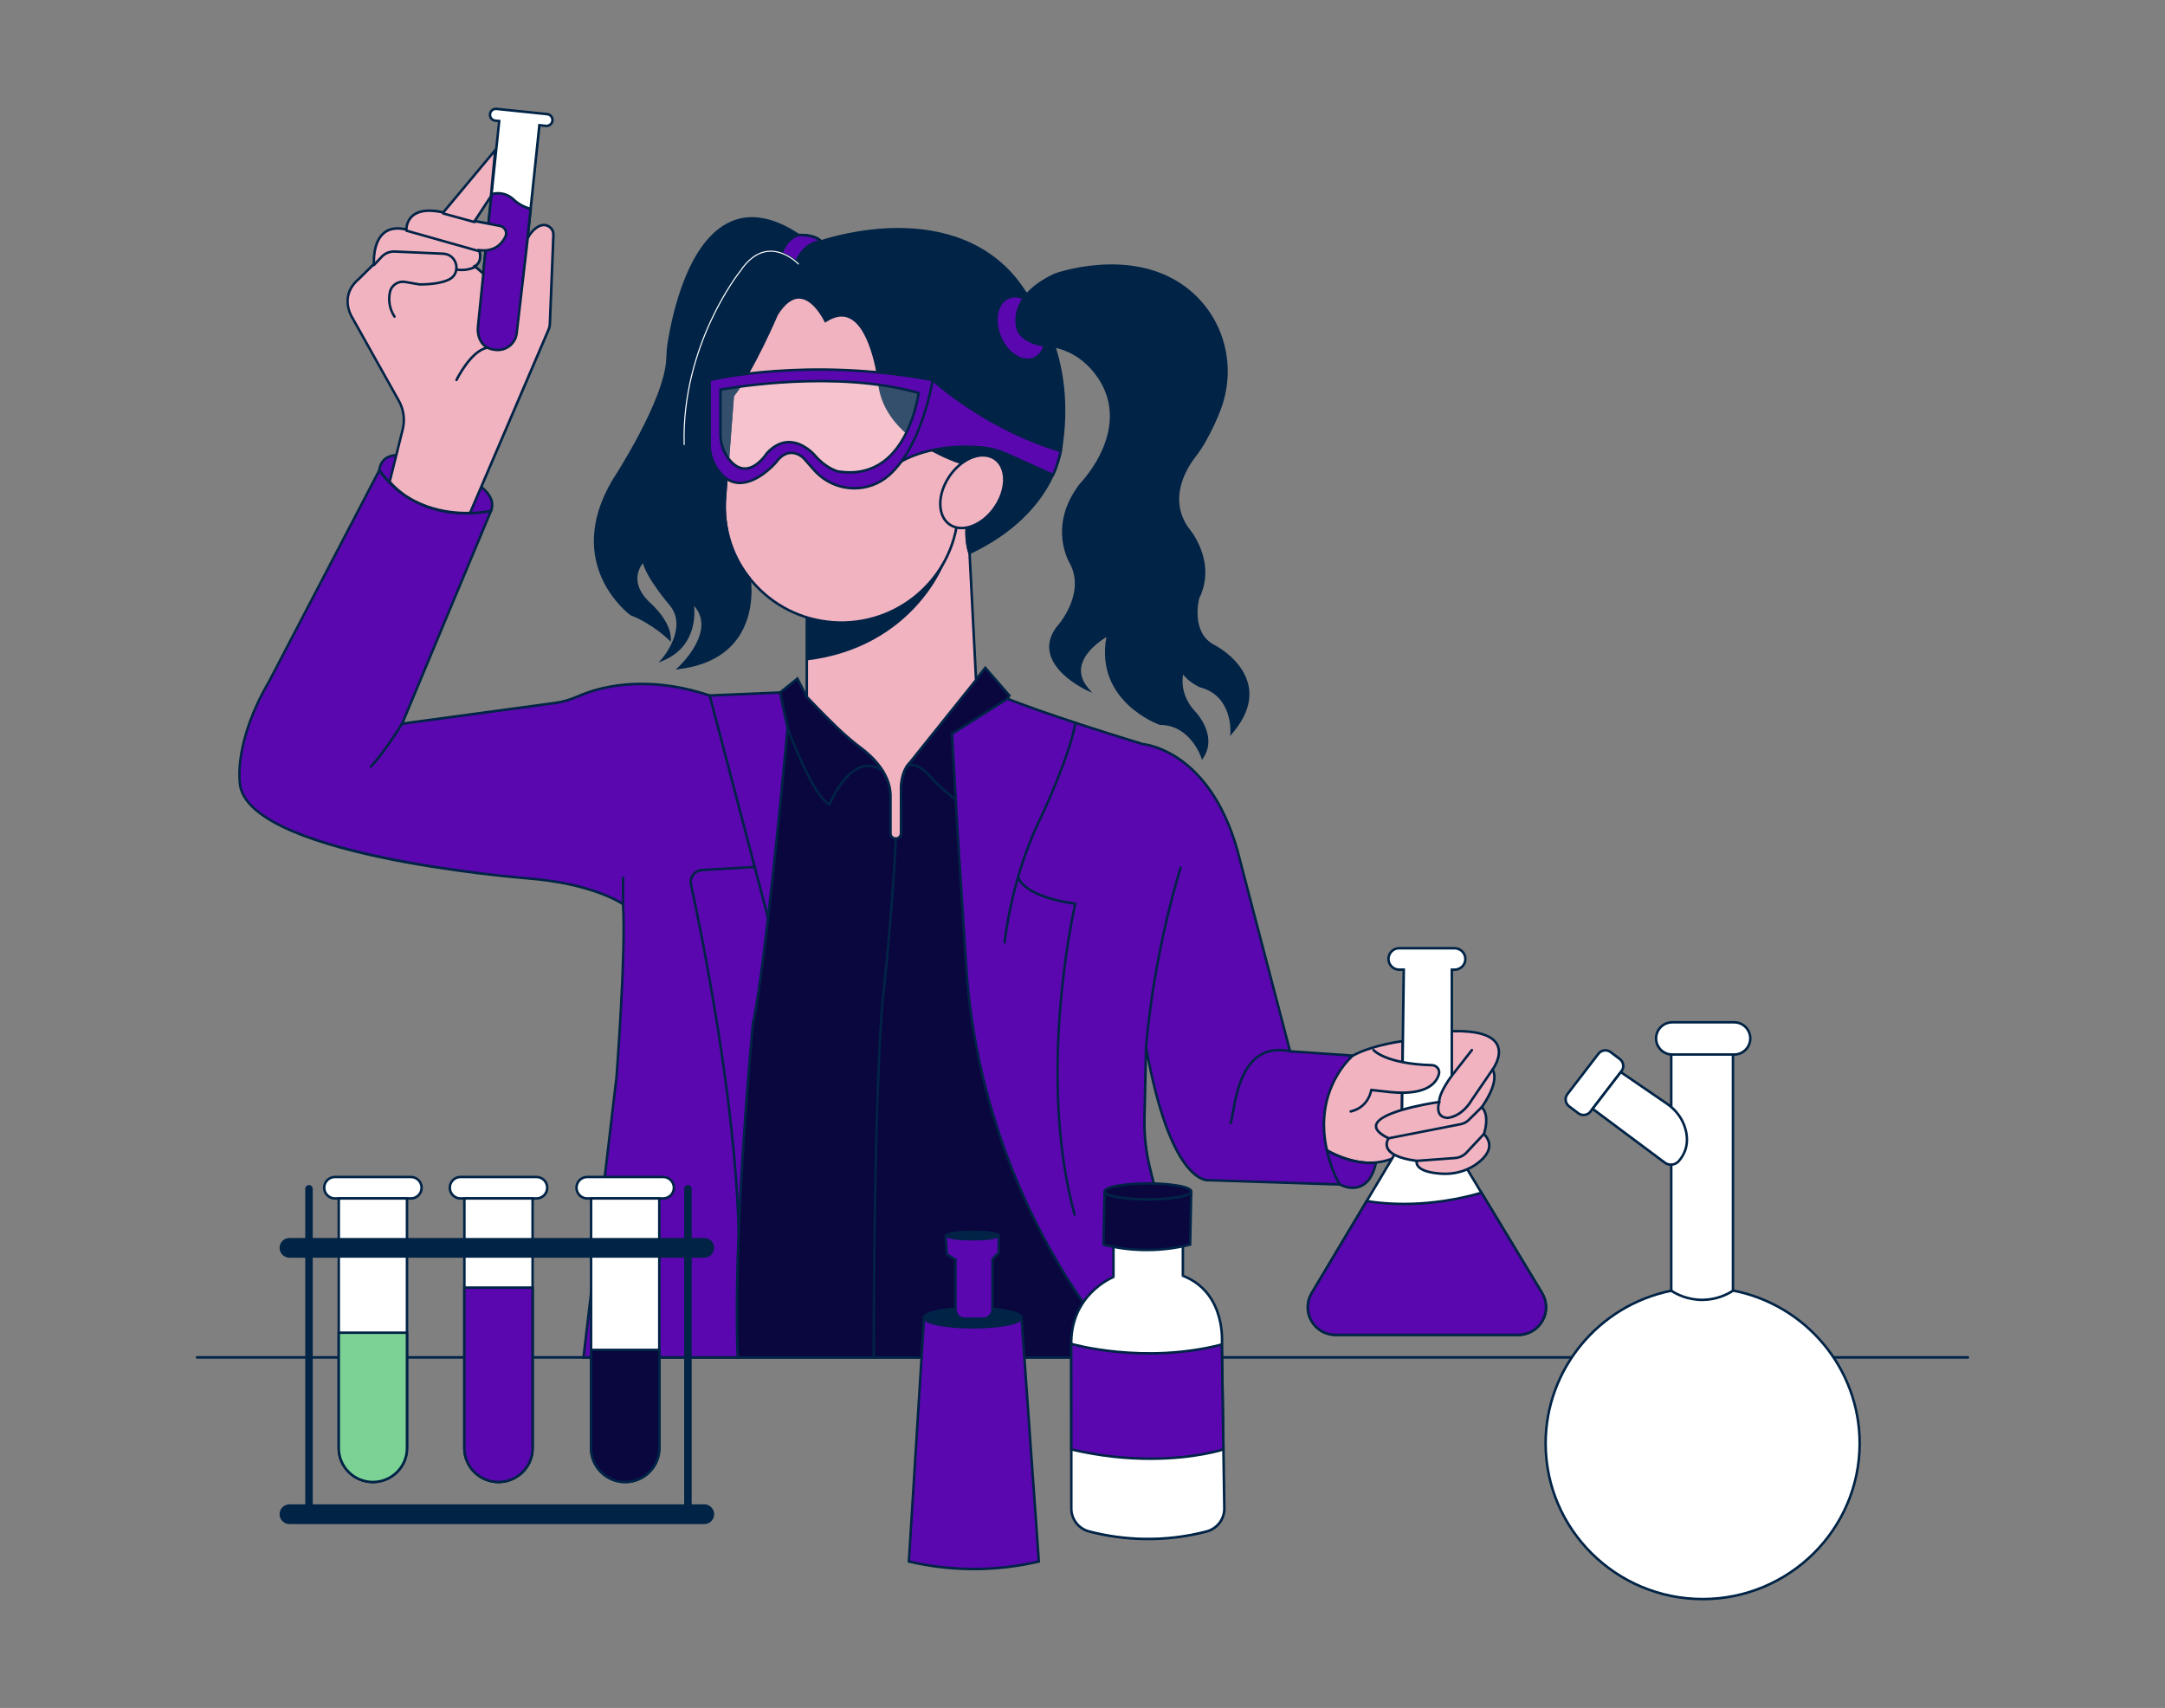 <?xml version="1.0" encoding="UTF-8"?>
<svg xmlns="http://www.w3.org/2000/svg" id="a" width="865.76" height="682.89" viewBox="0 0 865.76 682.89">
  <rect x="0" y="0" width="865.76" height="682.89" fill="#808080" stroke="none"/>
  <path d="M786.97,543.23H78.79c-.28,0-.5-.22-.5-.5s.22-.5,.5-.5H786.97c.28,0,.5,.22,.5,.5s-.22,.5-.5,.5Z" fill="#002346"></path>
  <g>
    <path d="M218.81,45.63l-20.24-2.09c-1.31-.14-2.48,.81-2.62,2.1-.14,1.3,.81,2.46,2.12,2.59l1.57,.16-3.07,29.22-5.65,53.75c-.46,4.4,2.76,8.34,7.2,8.8s8.41-2.74,8.87-7.14l5.2-49.5,3.52-33.47,2.6,.27c1.31,.14,2.48-.81,2.62-2.1,.14-1.3-.81-2.46-2.12-2.59Z" fill="#fff"></path>
    <path d="M198.96,140.71c-.3,0-.6-.02-.9-.05-2.29-.24-4.35-1.35-5.79-3.13-1.43-1.76-2.08-3.97-1.85-6.22l8.67-82.47-1.07-.11c-.77-.08-1.46-.45-1.95-1.05-.48-.59-.7-1.34-.62-2.09,.16-1.57,1.59-2.71,3.16-2.55l20.24,2.09c.77,.08,1.46,.45,1.95,1.05,.48,.59,.7,1.34,.62,2.09-.16,1.57-1.57,2.71-3.16,2.55l-2.1-.22-8.67,82.47c-.46,4.37-4.19,7.63-8.52,7.63Zm-.65-96.69c-.95,0-1.77,.71-1.87,1.67-.05,.49,.09,.97,.4,1.36,.32,.39,.77,.63,1.27,.69l2.07,.21-8.77,83.47c-.21,1.98,.37,3.93,1.63,5.48,1.28,1.57,3.1,2.56,5.12,2.77,4.17,.43,7.89-2.57,8.32-6.69l8.77-83.46,3.1,.32c1.02,.1,1.96-.64,2.07-1.66,.05-.49-.09-.97-.4-1.36-.32-.39-.77-.63-1.27-.69h0l-20.24-2.09c-.07,0-.13,0-.2,0Z" fill="#002346"></path>
  </g>
  <g>
    <path d="M212.2,83.53l-5.2,49.5c-.46,4.4-4.43,7.6-8.87,7.14-4.44-.46-7.66-4.4-7.2-8.8l5.65-53.75c2.09-.58,5.55-.83,8.84,2.16,0,0,2.17,2.47,6.79,3.74Z" fill="#5b07b0"></path>
    <path d="M198.96,140.71c-.3,0-.6-.02-.9-.05-2.29-.24-4.35-1.35-5.79-3.13-1.43-1.76-2.08-3.97-1.85-6.22l5.68-54.08,.33-.09c1.94-.54,5.74-.97,9.31,2.28,.06,.06,2.19,2.41,6.59,3.63l.41,.11-.04,.42-5.21,49.5c-.46,4.37-4.19,7.63-8.52,7.63Zm-1.94-62.69l-5.61,53.4c-.21,1.98,.37,3.93,1.63,5.49,1.28,1.57,3.09,2.55,5.12,2.76,4.15,.43,7.89-2.57,8.32-6.69l5.16-49.08c-4.43-1.33-6.53-3.67-6.62-3.77-2.86-2.6-5.87-2.62-8-2.1Z" fill="#002346"></path>
  </g>
  <g>
    <path d="M151.71,188.01s.2-6.09,7.36-6.01c0,0,42.87,8.59,37.24,22.33,0,0-27.71,7.73-44.6-16.32Z" fill="#5b07b0"></path>
    <path d="M186.02,205.97c-9.75,0-24.33-2.87-34.72-17.67l-.1-.14v-.17c0-.07,.33-6.55,7.87-6.5,1.38,.27,31.71,6.45,37.34,16.95,1.07,2,1.19,4.04,.36,6.08l-.09,.23-.24,.07c-.11,.03-4.32,1.16-10.42,1.16Zm-33.8-18.1c15.67,22.13,40.99,16.7,43.72,16.04,.62-1.69,.49-3.32-.4-4.99-5.4-10.08-36.25-16.37-36.56-16.43h-.11c-5.83,0-6.56,4.45-6.64,5.38Z" fill="#002346"></path>
  </g>
  <g>
    <path d="M311.93,276.91l6.93-5.58,3.76,7.3s10.5,11.81,21.78,20.51c0,0,11.7,8.27,11.7,19.22v14.81c0,1.18,.96,2.13,2.14,2.14h0c1.2,0,2.18-.96,2.17-2.15l-.12-17.64s.13-7.68,3.59-10.68l30.1-37.79,9.65,11.07s-5.54,7.82-5.1,21.14c0,0-2.17,53.25,5.1,88.56,0,0,10.49,56.6,26.07,97.82l20.2,57.12h-154.87l-28.42-191.75,45.31-74.08Z" fill="#0a063e"></path>
    <path d="M450.62,543.24h-156.01l-.06-.43-28.45-191.93,.09-.15,45.36-74.15,7.47-6.02,4.01,7.79c.74,.82,10.92,12.1,21.67,20.4,.47,.33,11.9,8.53,11.9,19.61v14.81c0,.9,.74,1.63,1.65,1.64h.01c.45,0,.86-.17,1.18-.49,.31-.31,.48-.73,.48-1.17l-.12-17.64c0-.33,.17-7.95,3.77-11.07l30.41-38.19,10.3,11.82-.23,.32c-.05,.08-5.43,7.86-5.01,20.83-.02,.57-2.08,53.63,5.09,88.47,.11,.58,10.66,57.03,26.05,97.75l20.44,57.79Zm-155.14-1h153.73l-19.96-56.45c-15.42-40.79-25.99-97.33-26.09-97.9-7.2-34.95-5.13-88.14-5.11-88.67-.39-11.94,3.93-19.44,4.98-21.07l-9-10.33-29.72,37.32c-3.32,2.89-3.48,10.31-3.49,10.38l.12,17.62c0,.71-.27,1.38-.77,1.88-.51,.51-1.23,.8-1.91,.78-1.45-.01-2.64-1.2-2.64-2.64v-14.81c0-10.57-11.38-18.73-11.49-18.81-11.2-8.64-21.76-20.46-21.86-20.58l-.07-.1-3.48-6.75-6.38,5.14-45.17,73.85,28.33,191.14Z" fill="#002346"></path>
  </g>
  <g>
    <path d="M363.89,304.82c-3.9,3.87-3.59,10.68-3.59,10.68v17.69c0,.58-.23,1.1-.61,1.47-.38,.38-.91,.61-1.49,.61-1.16,0-2.1-.93-2.1-2.08v-15.49c-.3-8.77-7.48-15.42-11.7-18.57-3.51-2.63-6.84-5.51-9.99-8.56-6.33-6.15-11.79-11.95-11.79-11.95v-31.79l9.47-7.64,44.08-35.6,7.24-1.97,3.16,9.32c-.29,6.18,1.15,10.13,1.15,10.13l2.6,50.8-26.41,32.94Z" fill="#f2b3c1"></path>
    <path d="M358.2,335.78c-1.43,0-2.6-1.16-2.6-2.58v-15.49c-.29-8.55-7.33-15.06-11.5-18.17-3.41-2.56-6.79-5.45-10.03-8.6-6.27-6.08-11.75-11.91-11.8-11.96l-.14-.14v-32.23l9.65-7.79,44.16-35.66,7.79-2.12,3.34,9.85v.09c-.29,6,1.1,9.9,1.12,9.94l.03,.15,2.61,50.99-26.57,33.13c-3.69,3.66-3.45,10.24-3.45,10.31v17.71c0,.69-.27,1.34-.76,1.83s-1.14,.76-1.84,.76Zm-35.08-57.35c.88,.93,5.93,6.25,11.64,11.79,3.22,3.12,6.56,5.99,9.94,8.52,4.31,3.23,11.59,9.98,11.9,18.96v15.51c0,.87,.72,1.58,1.6,1.58,.43,0,.83-.17,1.13-.46,.3-.3,.47-.7,.47-1.12v-17.69c-.01-.26-.26-7.04,3.72-11.02l26.28-32.77-2.58-50.54c-.2-.59-1.42-4.39-1.16-10.16l-2.97-8.78-6.68,1.82-53.28,43.03v31.35Z" fill="#002346"></path>
  </g>
  <path d="M377.95,224.44s-12.26,34.38-55.33,39.63v-17.23l9.47-7.64,45.86-14.76Z" fill="#002346"></path>
  <g>
    <path d="M151.71,188.01s12.99,21.9,44.6,16.32l-35.51,85.03,60.87-8.23c3.31-.45,6.54-1.38,9.59-2.74,7.56-3.36,26.11-9.09,52.52-.29l28.15-1.2,3.03,14.17s-8.66,94.91-13.86,118.1c0,0-8.23,85.03-6.06,133.56h-61.71l13.21-112.09s3.9-50.67,2.6-69.14c0,0-11.26-8.16-38.11-10.31,0,0-115.18-9.02-115.18-39.08,0,0-2.17-15.89,11.69-39.51l44.17-84.6Z" fill="#5b07b0"></path>
    <path d="M295.56,543.24h-62.79l.07-.56,13.21-112.09c.04-.48,3.84-50.39,2.61-68.81-1.58-1.04-13.14-8.12-37.66-10.09-4.72-.37-115.64-9.4-115.64-39.58-.02-.09-2.02-16.27,11.76-39.76l44.57-85.38,.46,.77c.13,.22,13.2,21.53,44.08,16.08l.9-.16-35.52,85.07,60.01-8.12c3.22-.44,6.4-1.34,9.45-2.7,6.92-3.08,25.89-9.27,52.79-.33l28.48-1.21,3.14,14.66v.08c-.09,.95-8.73,95.21-13.87,118.16-.07,.79-8.19,85.49-6.05,133.43l.02,.52Zm-61.67-1h60.62c-2.06-48.1,6-132.26,6.09-133.11,5.08-22.68,13.56-114.87,13.85-118.02l-2.93-13.68-27.82,1.18-.09-.03c-26.62-8.87-45.34-2.77-52.16,.27-3.13,1.4-6.41,2.33-9.72,2.78l-61.74,8.35,.34-.8,35.16-84.19c-27.67,4.48-41.11-12.24-43.74-15.98l-43.78,83.85c-13.6,23.19-11.66,39.05-11.64,39.21,0,29.33,113.58,38.56,114.73,38.65,26.68,2.13,37.9,10.06,38.36,10.4l.19,.14,.02,.23c1.29,18.29-2.56,68.71-2.6,69.21l-13.14,111.55Z" fill="#002346"></path>
  </g>
  <path d="M148.25,307.03c-.13,0-.26-.05-.35-.15-.2-.19-.2-.51,0-.7,.05-.05,4.82-4.84,12.49-17.09,.15-.23,.45-.3,.69-.16,.23,.14,.31,.45,.16,.68-7.74,12.36-12.43,17.07-12.63,17.27-.1,.1-.23,.15-.35,.15Z" fill="#002346"></path>
  <path d="M249.14,362c-.28,0-.5-.22-.5-.5v-10.52c0-.27,.22-.5,.5-.5s.5,.22,.5,.5v10.52c0,.27-.22,.5-.5,.5Z" fill="#002346"></path>
  <path d="M307.15,367.54c-.22,0-.42-.15-.48-.37l-23.36-88.94c-.07-.26,.09-.54,.36-.6,.27-.07,.54,.09,.61,.35l23.36,88.94c.07,.26-.09,.54-.36,.6-.04,.01-.08,.02-.13,.02Z" fill="#002346"></path>
  <path d="M295.39,493.22c-.27,0-.49-.21-.5-.48-1.17-52.46-14.89-119.68-19.06-139.03-.32-1.49,.03-3.05,.96-4.27,.93-1.22,2.35-1.97,3.89-2.06l21.08-1.23c.28-.02,.51,.19,.53,.47s-.19,.51-.47,.52l-21.08,1.23c-1.25,.07-2.4,.68-3.16,1.67-.76,.99-1.04,2.25-.78,3.46,4.18,19.37,17.91,86.67,19.09,139.22,0,.27-.21,.5-.49,.51,0,0,0,0-.01,0Z" fill="#002346"></path>
  <path d="M331.73,322.17c-.08,0-.16-.02-.24-.06-7.13-3.8-16.6-29.76-17-30.87-.09-.26,.04-.54,.3-.63,.26-.09,.55,.04,.64,.3,.09,.26,9.3,25.5,16.06,30.04,1.09-2.52,5.93-12.77,13.14-14.86,2.94-.85,5.89-.23,8.79,1.84,.22,.16,.27,.47,.11,.69-.16,.22-.47,.27-.7,.11-2.63-1.88-5.29-2.45-7.92-1.69-7.6,2.2-12.67,14.69-12.72,14.81-.05,.13-.16,.23-.29,.28-.06,.02-.11,.03-.17,.03Z" fill="#002346"></path>
  <path d="M389.01,324.64c-.08,0-.15-.02-.22-.05-6.92-3.43-15.36-11.76-15.72-12.12-3.99-4.89-6.71-6.05-8.3-6.17-1.21-.09-1.78,.41-1.8,.43-.2,.18-.52,.17-.7-.03-.19-.2-.18-.51,.02-.69,.03-.03,.87-.81,2.49-.71,2.6,.16,5.64,2.35,9.03,6.5,.05,.05,8.17,8.06,14.85,11.6,.78-3.53,4.76-20.86,9.62-30.24,.13-.24,.43-.34,.67-.21,.25,.13,.34,.42,.22,.67-5.34,10.3-9.63,30.42-9.67,30.62-.03,.15-.13,.28-.27,.34-.07,.03-.14,.05-.22,.05Z" fill="#002346"></path>
  <path d="M349.39,543.23h0c-.28,0-.5-.22-.5-.5,.22-114.23,3.71-144.23,3.74-144.52,3.91-34.96,5.09-62.66,5.11-62.94,.01-.27,.27-.48,.52-.48,.28,.01,.49,.24,.48,.52-.01,.28-1.19,28.02-5.11,63.01-.04,.29-3.52,30.27-3.74,144.41,0,.27-.22,.49-.5,.49Z" fill="#002346"></path>
  <g>
    <path d="M402.86,279.38s14.72,6.11,54.13,18.14c0,0,28.15,1.72,38.97,46.81l19.92,76.01,25.12,1.72s-22.08,19.33-5.2,51.53l-52.4-1.72s-15.04,2.56-25-52.59c-.01-.08-.13-.08-.13,0l-.62,27.84c-.15,6.74,.59,13.47,2.22,20.01l18.74,75.6h-28.7c-37.58-44.06-59.87-98.95-63.56-156.54l-3.4-53.03-2.27-39.77,22.19-14.02Z" fill="#5b07b0"></path>
    <path d="M479.25,543.24h-29.57l-.15-.18c-37.39-43.84-60-99.54-63.68-156.84l-3.4-53.03-2.29-40.06,22.65-14.31,.24,.1c.15,.06,15.15,6.24,54.03,18.11,1.53,.14,28.83,3.3,39.36,47.19l19.83,75.66,25.96,1.78-.9,.79c-.22,.19-21.58,19.46-5.08,50.92l.4,.76-53.21-1.75c-1.17,.14-15.04,.85-24.75-48.93l-.53,23.68c-.15,6.69,.59,13.38,2.2,19.88l18.9,76.22Zm-29.11-1h27.83l-18.59-74.98c-1.63-6.59-2.38-13.36-2.23-20.14l.63-28.29,.5-.1c.3-.01,.56,.18,.61,.47,9.71,53.77,24.28,52.22,24.43,52.19l51.64,1.68c-14.31-28.14,1.06-46.62,4.89-50.58l-24.36-1.67-.09-.35-19.92-76.01c-10.61-44.18-38.24-46.42-38.52-46.44l-.11-.02c-36.32-11.08-51.86-17.22-53.93-18.06l-21.72,13.72,2.25,39.47,3.4,53.02c3.66,57.01,26.13,112.43,63.29,156.08Zm8.64-122.94h0s0,0,0,0Z" fill="#002346"></path>
  </g>
  <path d="M401.75,377.34s-.03,0-.05,0c-.27-.02-.48-.27-.45-.54,.02-.26,2.57-26.45,15.03-51.16,.11-.23,11.39-24.43,13.23-36.73,.04-.27,.29-.46,.57-.42,.27,.04,.46,.29,.42,.56-1.86,12.44-13.21,36.77-13.32,37.01-12.37,24.55-14.91,50.56-14.93,50.82-.02,.26-.24,.45-.5,.45Z" fill="#002346"></path>
  <path d="M429.71,486.12c-.22,0-.42-.15-.48-.37-14.71-53.89-1.28-117.52,.16-124.03-3.3-.42-19.6-2.89-22.76-10.85-.1-.25,.03-.54,.28-.64,.26-.1,.55,.02,.65,.28,3.22,8.12,22.3,10.28,22.49,10.3,.14,.02,.27,.09,.35,.21,.08,.12,.11,.26,.08,.4-.16,.67-15.67,67.75-.29,124.08,.07,.26-.09,.54-.35,.61-.04,.01-.09,.02-.13,.02Z" fill="#002346"></path>
  <path d="M458.29,419.12s-.03,0-.04,0c-.27-.02-.48-.26-.46-.54,3.43-39.54,13.78-71.51,13.88-71.83,.08-.26,.37-.4,.63-.32,.26,.08,.41,.36,.32,.62-.1,.32-10.42,32.19-13.83,71.61-.02,.26-.24,.45-.5,.45Z" fill="#002346"></path>
  <path d="M492.07,449.61c-.08,0-.17-.02-.25-.07-.24-.14-.32-.44-.19-.68,.28-.49,.56-2.11,.89-4,1.09-6.31,3.12-18.06,10.64-23.1,3.49-2.34,7.81-2.99,12.83-1.91,.27,.06,.44,.32,.38,.59s-.33,.44-.59,.38c-4.74-1.01-8.8-.42-12.06,1.76-7.16,4.8-9.15,16.28-10.21,22.45-.38,2.22-.64,3.69-1,4.32-.09,.16-.26,.25-.43,.25Z" fill="#002346"></path>
  <g>
    <path d="M155.83,192.64l5.2-20.92c.97-3.88,.41-7.98-1.54-11.48l-18.6-33.21s-5.63-8.59,2.6-15.46l6.06-6.01s-1.3-17.21,12.99-13.76c0,0-.43-10.29,14.72-6.85l20.79-24.91-1.73,18.47-6.5,9.88,10.11,1.94c1.96,.38,3.06,2.49,2.2,4.28-1.36,2.85-4.29,6.2-10.51,5.41,0,0,1.67,4.69-1.8,6.41l3.46,3.01-2.14,21.17c-.15,1.51-.02,3.05,.5,4.48,1.15,3.18,3.56,4.67,6.95,4.86h0c4.06,.23,7.59-2.73,8.03-6.75l4.41-37.94s1.73-3.85,5.18-5.06c2.54-.89,5.19,1.07,5.08,3.74l-1.41,35.48c-.03,.87-.23,1.72-.57,2.52l-31.33,73.16s-19.8,1.63-32.15-12.45Z" fill="#f2b3c1"></path>
    <path d="M186.23,205.63c-5.21,0-20.58-1.05-30.77-12.67l-.17-.2,5.27-21.17c.94-3.77,.41-7.72-1.5-11.12l-18.6-33.21c-.04-.06-5.76-9.01,2.71-16.09l5.87-5.82c-.07-1.44-.22-8.85,4.1-12.52,2.21-1.88,5.22-2.44,8.93-1.67,.1-1.14,.56-3.56,2.7-5.35,2.6-2.17,6.74-2.66,12.31-1.44l21.62-25.91-1.89,20.19-6.15,9.36,9.37,1.8c1.1,.21,2.02,.9,2.52,1.9,.49,.98,.51,2.11,.04,3.09-1.4,2.93-4.31,6.24-10.27,5.77,.41,1.76,.42,4.45-1.64,5.91l3.14,2.72-2.17,21.43c-.15,1.53,0,2.96,.47,4.26,1.04,2.86,3.17,4.34,6.51,4.53,3.81,.23,7.09-2.55,7.51-6.3l4.45-38.08c.07-.17,1.85-4.06,5.47-5.33,1.35-.47,2.85-.25,4,.61,1.15,.85,1.8,2.21,1.75,3.62l-1.41,35.48c-.04,.93-.24,1.84-.61,2.69l-31.45,73.44-.3,.02s-.68,.05-1.8,.05Zm-29.85-13.13c11.23,12.59,28.78,12.22,31.26,12.1l31.21-72.88c.32-.74,.5-1.53,.53-2.34l1.41-35.48c.04-1.1-.44-2.12-1.34-2.78-.9-.67-2.02-.84-3.07-.47-2.96,1.04-4.61,4.23-4.86,4.73l-4.4,37.85c-.47,4.27-4.21,7.44-8.56,7.19-3.74-.21-6.23-1.96-7.39-5.19-.52-1.44-.7-3.02-.53-4.7l2.12-20.91-3.84-3.33,.67-.33c3.02-1.5,1.61-5.62,1.55-5.79l-.27-.76,.8,.1c5.89,.75,8.68-2.38,10-5.13,.34-.71,.33-1.51-.03-2.21-.36-.71-1.02-1.21-1.82-1.36l-10.84-2.08,6.84-10.4,1.57-16.74-19.95,23.91-.3-.07c-5.4-1.22-9.35-.83-11.75,1.17-2.47,2.06-2.37,5.15-2.37,5.18l.03,.66-.64-.16c-3.66-.89-6.57-.44-8.64,1.32-4.3,3.65-3.74,11.83-3.74,11.92l.02,.23-6.23,6.17c-7.81,6.53-2.75,14.5-2.53,14.83l18.62,33.24c2.03,3.62,2.59,7.83,1.59,11.85l-5.14,20.66Z" fill="#002346"></path>
  </g>
  <path d="M157.77,127.1c-.16,0-.32-.08-.42-.23-1.97-3.01-2.63-6.51-1.92-10.12,.6-3.02,3.57-5.04,6.64-4.51l5.74,.99c4.88,0,8.74-.62,11.39-1.84,2.58-1.18,3.09-3.64,2.74-5.39-.36-1.79-1.81-3.94-4.73-4.07l-19.4-.86c-1.82-.08-3.59,.63-4.83,1.96l-3.08,3.29c-.19,.2-.5,.21-.71,.03-.2-.19-.21-.5-.03-.7l3.08-3.29c1.45-1.54,3.5-2.37,5.61-2.28l19.4,.86c3.27,.15,5.2,2.55,5.66,4.87,.55,2.76-.75,5.3-3.3,6.48-2.78,1.28-6.78,1.92-11.89,1.92l-5.83-1c-2.54-.44-4.99,1.23-5.49,3.73-.67,3.4-.07,6.56,1.77,9.39,.15,.23,.08,.54-.15,.69-.08,.05-.18,.08-.27,.08Z" fill="#002346"></path>
  <path d="M184.64,108.44c-1.3,0-2.14-.2-2.21-.21-.27-.07-.43-.33-.37-.6,.07-.27,.34-.43,.6-.36,.03,0,3.27,.76,6.95-.87,.25-.11,.55,0,.66,.25,.11,.25,0,.54-.25,.65-2.07,.91-3.99,1.14-5.38,1.14Z" fill="#002346"></path>
  <path d="M191.62,100.94s-.09,0-.14-.02l-29.08-8.21c-.27-.08-.42-.35-.34-.61,.08-.26,.35-.41,.62-.34l29.08,8.21c.27,.08,.42,.35,.34,.61-.06,.22-.26,.36-.48,.36Z" fill="#002346"></path>
  <path d="M189.82,89.3s-.09,0-.13-.02l-12.56-3.44c-.27-.07-.42-.35-.35-.61s.35-.42,.61-.35l12.56,3.44c.27,.07,.42,.35,.35,.61-.06,.22-.26,.36-.48,.36Z" fill="#002346"></path>
  <path d="M182.55,152.43c-.07,0-.15-.02-.22-.05-.25-.12-.35-.42-.23-.66,.23-.48,5.78-11.74,12.41-13.11,.27-.06,.54,.12,.59,.38,.06,.27-.12,.53-.39,.59-6.15,1.27-11.66,12.46-11.72,12.57-.09,.18-.26,.28-.45,.28Z" fill="#002346"></path>
  <g>
    <path d="M530.62,459.93s5.39,3.36,13.03,4.66c4.22,.72,8.55,.28,12.58-1.15l2.6-.93,1.65-5.66,.43-40.58s-12.12,1.5-19.92,5.79c0,0-16,13.04-10.38,37.87Z" fill="#f2b3c1"></path>
    <path d="M547.69,465.43c-1.39,0-2.77-.11-4.12-.34-7.66-1.3-12.99-4.59-13.21-4.73l-.18-.11-.05-.2c-5.62-24.84,10.39-38.23,10.55-38.37,7.86-4.34,20.05-5.89,20.17-5.9l.57-.07-.46,41.28-1.73,5.91-2.84,1.01c-2.83,1.01-5.78,1.52-8.7,1.52Zm-16.63-5.81c.98,.58,5.98,3.35,12.68,4.48,4.06,.69,8.32,.3,12.32-1.13l2.36-.84,1.56-5.35,.43-39.93c-2.48,.36-12.5,1.98-19.17,5.66-.08,.08-15.53,13.03-10.18,37.11Z" fill="#002346"></path>
  </g>
  <g>
    <path d="M607.08,533.72h-72.95c-8.63,0-13.98-9.32-9.59-16.68l21.98-36.81,13.97-23.38,.86-69.15h-1.82c-2.38,0-4.3-1.92-4.3-4.29,0-1.19,.48-2.26,1.26-3.03,.77-.78,1.85-1.26,3.04-1.26h22.15c2.37,0,4.3,1.92,4.3,4.29,0,1.19-.48,2.26-1.26,3.03-.78,.78-1.86,1.26-3.04,1.26h-1.11v69.58l11.86,19.63,24.21,40.08c4.44,7.37-.9,16.73-9.56,16.73Z" fill="#fff"></path>
    <path d="M607.08,534.22h-72.95c-4.26,0-8.05-2.2-10.14-5.88-2.07-3.64-2.02-7.96,.12-11.55l35.88-60.08,.85-68.51h-1.31c-2.65,0-4.8-2.15-4.8-4.79,0-1.29,.5-2.49,1.41-3.38,.89-.9,2.1-1.4,3.39-1.4h22.15c2.65,0,4.8,2.15,4.8,4.79,0,1.29-.5,2.49-1.41,3.39-.91,.91-2.11,1.41-3.39,1.41h-.61v68.94l36,59.59c2.17,3.6,2.23,7.93,.17,11.59-2.09,3.69-5.88,5.9-10.15,5.9Zm-47.55-154.6c-1.02,0-1.98,.39-2.68,1.11-.72,.71-1.12,1.66-1.12,2.68,0,2.09,1.7,3.79,3.8,3.79h2.33v.51s-.87,69.28-.87,69.28l-.07,.12-35.95,60.19c-1.96,3.28-2,7.22-.11,10.55,1.91,3.37,5.38,5.38,9.27,5.38h72.95c3.9,0,7.38-2.02,9.28-5.39,1.89-3.34,1.83-7.29-.15-10.58l-36.14-59.83v-70.22h1.61c1.01,0,1.97-.4,2.69-1.11,.72-.71,1.11-1.66,1.11-2.68,0-2.09-1.71-3.79-3.8-3.79h-22.15Z" fill="#002346"></path>
  </g>
  <g>
    <path d="M549.29,419.85s4.65,5.51,23.4,6.04c1.86,.05,3.22,1.8,2.74,3.59-.99,3.64-4.93,8.58-19.27,7.19l-7.79-.86s-.87,6.87-8.23,8.59" fill="#f2b3c1"></path>
    <path d="M540.13,444.89c-.23,0-.43-.16-.49-.39-.06-.27,.1-.54,.37-.6,6.92-1.61,7.81-7.9,7.84-8.17,.03-.27,.27-.47,.55-.43l7.79,.86c14.3,1.39,17.87-3.68,18.73-6.82,.19-.68,.05-1.4-.38-1.97-.45-.6-1.14-.96-1.89-.98-18.76-.53-23.57-5.98-23.77-6.22-.18-.21-.15-.53,.06-.7,.21-.18,.52-.15,.7,.06,.06,.07,4.84,5.35,23.03,5.86,1.06,.03,2.04,.54,2.67,1.39,.61,.82,.81,1.86,.54,2.83-.94,3.45-4.76,9.02-19.8,7.56l-7.34-.81c-.37,1.65-2.07,7.02-8.52,8.53-.04,0-.08,.01-.11,.01Z" fill="#002346"></path>
  </g>
  <g>
    <path d="M580.57,412.3v17.79s-5.16,6.72-5.04,10.52c0,0-38.85,5.51-20.23,14.53,0,0-5.2,6.87,11.26,9.02,0,0-1.58,4.4,9.87,5.13,5.44,.35,10.88-1.25,15.08-4.7,3.52-2.9,6.01-6.87,1.89-11.17,0,0,2.6-7.3-.87-10.74,0,0,7.36-9.88,4.33-15.03,0,0,12.02-16.09-16.29-15.35Z" fill="#f2b3c1"></path>
    <path d="M577.92,469.83c-.51,0-1.02-.02-1.53-.05-5.29-.34-8.62-1.49-9.89-3.43-.45-.69-.54-1.33-.52-1.77-6.6-.93-10.52-2.75-11.65-5.44-.68-1.61-.14-3.07,.25-3.8-3.53-1.79-5.1-3.58-4.81-5.45,.91-5.84,21.32-9.14,25.26-9.72,.22-3.69,4.31-9.28,5.04-10.25v-18.11h.49c10.23-.28,16.51,1.62,18.59,5.64,2.14,4.14-.88,9.03-1.7,10.23,2.5,4.93-3,13.16-4.27,14.96,2.88,3.33,1.23,9.25,.79,10.65,1.47,1.61,2.16,3.31,2.06,5.04-.13,2.21-1.54,4.44-4.2,6.63-3.84,3.17-8.73,4.87-13.9,4.87Zm3.15-57.04v17.47l-.1,.13c-.05,.07-5.05,6.62-4.94,10.2v.45s-.43,.06-.43,.06c-6.67,.95-24.12,4.4-24.83,8.94-.22,1.42,1.42,3.03,4.75,4.64l.54,.26-.36,.49c-.05,.06-1.17,1.6-.43,3.33,.7,1.65,3.23,3.83,11.35,4.89l.62,.08-.21,.58s-.22,.7,.33,1.52c.76,1.13,2.96,2.55,9.1,2.95,5.47,.35,10.71-1.28,14.73-4.59,2.44-2.01,3.73-4,3.84-5.92,.09-1.52-.58-3.04-1.99-4.51l-.21-.22,.1-.29c.02-.07,2.45-7.04-.75-10.21l-.31-.31,.26-.35c.07-.1,7.13-9.67,4.3-14.48l-.17-.29,.2-.27c.04-.05,3.92-5.34,1.8-9.44-1.86-3.59-7.64-5.3-17.19-5.12Z" fill="#002346"></path>
  </g>
  <path d="M578.67,447.46c-1.56-.13-2.68-.71-3.35-1.72-1.37-2.07-.32-5.17-.27-5.3,.09-.26,.37-.4,.63-.31,.26,.09,.4,.37,.31,.63,0,.03-.93,2.78,.17,4.44,.49,.75,1.35,1.17,2.55,1.27,.01,0,5.37-.12,9.49-7.06l8.25-12.05c.16-.23,.47-.29,.69-.13,.23,.15,.29,.46,.13,.69l-8.23,12.02c-4.41,7.43-10.13,7.52-10.37,7.52Z" fill="#002346"></path>
  <path d="M580.57,430.58c-.11,0-.22-.03-.31-.1-.22-.17-.26-.48-.09-.7l8.03-10.24c.17-.22,.48-.25,.7-.09,.22,.17,.26,.48,.09,.7l-8.03,10.24c-.1,.13-.25,.19-.4,.19Z" fill="#002346"></path>
  <path d="M555.29,455.62c-.23,0-.44-.16-.49-.4-.05-.27,.12-.53,.39-.58l28.87-5.65c1.11-.22,2.11-.75,2.91-1.54l5.21-5.13c.2-.19,.51-.19,.71,0,.19,.19,.19,.51,0,.7l-5.21,5.13c-.94,.93-2.12,1.55-3.42,1.8l-28.87,5.65s-.06,0-.1,0Z" fill="#002346"></path>
  <path d="M566.55,464.64c-.26,0-.48-.2-.5-.46-.02-.27,.19-.51,.46-.53l15.32-1.13c1.63-.12,3.13-.84,4.24-2.02l6.96-7.43c.19-.2,.51-.21,.71-.03,.2,.19,.21,.5,.03,.7l-6.96,7.43c-1.28,1.37-3.02,2.2-4.9,2.34l-15.32,1.13s-.03,0-.04,0Z" fill="#002346"></path>
  <g>
    <path d="M607.08,533.72h-72.95c-8.63,0-13.99-9.31-9.59-16.68l21.98-36.8c8.24,1.35,25.05,2.68,45.91-3.32l24.21,40.08c4.45,7.37-.9,16.73-9.56,16.73Z" fill="#5b07b0"></path>
    <path d="M607.08,534.22h-72.95c-4.26,0-8.05-2.2-10.15-5.89-2.07-3.64-2.02-7.96,.13-11.55l22.15-37.1,.34,.06c8.13,1.33,24.89,2.67,45.69-3.31l.37-.11,.2,.33,24.21,40.08c2.17,3.59,2.24,7.92,.17,11.58-2.09,3.7-5.88,5.91-10.16,5.91Zm-60.3-53.44l-21.8,36.51c-1.96,3.28-2,7.22-.12,10.54,1.91,3.37,5.38,5.38,9.28,5.38h72.95c3.91,0,7.38-2.02,9.29-5.4,1.88-3.34,1.82-7.29-.16-10.57l-24.01-39.75c-20.53,5.83-37.13,4.6-45.42,3.28Z" fill="#002346"></path>
  </g>
  <g>
    <path d="M535.8,473.59s11.12,6.28,14.44-8.67c0,0-9.22,1.09-19.62-5,0,0,1.72,8.08,5.19,13.66Z" fill="#5b07b0"></path>
    <path d="M540.94,475.41c-2.9,0-5.25-1.3-5.39-1.38l-.11-.06-.07-.11c-3.47-5.59-5.18-13.49-5.25-13.82l-.24-1.11,.98,.57c10.12,5.93,19.22,4.94,19.31,4.93l.7-.08-.15,.69c-1.12,5.04-3.24,8.29-6.31,9.66-1.18,.52-2.37,.71-3.48,.71Zm-4.79-2.19c.68,.35,4.42,2.1,7.86,.56,2.63-1.17,4.5-3.96,5.58-8.3-2.28,.13-9.73,.1-18.22-4.55,.59,2.37,2.2,8.06,4.79,12.29Z" fill="#002346"></path>
  </g>
  <g>
    <path d="M692.99,515.99v-99.51h-24.68v99.59c-28.66,5.77-50.23,30.9-50.23,61.02,0,34.39,28.11,62.27,62.79,62.27s62.79-27.88,62.79-62.27c0-30.28-21.79-55.5-50.66-61.11Z" fill="#fff"></path>
    <path d="M680.87,639.86c-34.9,0-63.29-28.16-63.29-62.77,0-29.6,21.1-55.37,50.23-61.43v-99.68h25.68v99.6c29.38,5.9,50.66,31.71,50.66,61.52,0,34.61-28.39,62.77-63.29,62.77Zm-12.06-222.88v99.5l-.4,.08c-28.87,5.81-49.83,31.27-49.83,60.53,0,34.06,27.94,61.77,62.29,61.77s62.29-27.71,62.29-61.77c0-29.47-21.14-54.96-50.26-60.61l-.4-.08v-99.42h-23.68Z" fill="#002346"></path>
  </g>
  <g>
    <rect x="662.25" y="408.75" width="37.67" height="12.88" rx="6.44" ry="6.44" fill="#fff"></rect>
    <path d="M693.48,422.13h-24.79c-3.83,0-6.94-3.11-6.94-6.94s3.11-6.94,6.94-6.94h24.79c3.83,0,6.94,3.11,6.94,6.94s-3.11,6.94-6.94,6.94Zm-24.79-12.88c-3.28,0-5.94,2.67-5.94,5.94s2.67,5.94,5.94,5.94h24.79c3.28,0,5.94-2.67,5.94-5.94s-2.67-5.94-5.94-5.94h-24.79Z" fill="#002346"></path>
  </g>
  <g>
    <path d="M648.43,428.28l-.29,.38-11.28,14.68-.86,1.11c-1.16,1.51-3.34,1.8-4.86,.65l-3.7-2.8c-1.52-1.16-1.82-3.32-.66-4.83l12.42-16.17c1.16-1.51,3.34-1.8,4.87-.65l3.7,2.8c1.52,1.15,1.82,3.31,.65,4.82Z" fill="#fff"></path>
    <path d="M633.24,446.31c-.84,0-1.68-.26-2.4-.8l-3.7-2.8c-.85-.64-1.39-1.57-1.53-2.62-.14-1.04,.14-2.08,.78-2.91l12.42-16.17c1.33-1.72,3.82-2.06,5.56-.75l3.7,2.8c.85,.64,1.39,1.57,1.53,2.61,.14,1.04-.14,2.08-.78,2.91l-12.42,16.17c-.78,1.01-1.96,1.55-3.16,1.55Zm8.73-25.85c-.9,0-1.79,.4-2.37,1.16l-12.42,16.17c-.48,.62-.68,1.39-.58,2.17,.11,.78,.51,1.48,1.14,1.96l3.7,2.79c1.3,.99,3.17,.73,4.16-.56l12.42-16.17c.48-.62,.69-1.39,.58-2.17-.1-.78-.51-1.47-1.14-1.95l-3.7-2.8c-.54-.4-1.17-.6-1.8-.6Z" fill="#002346"></path>
  </g>
  <g>
    <path d="M665.72,464.86l-28.85-21.52,11.28-14.68,18.54,12.7c3.69,2.53,6.41,6.28,7.45,10.6,1.44,5.97-.78,10.01-2.88,12.35-1.42,1.58-3.83,1.81-5.54,.54Z" fill="#fff"></path>
    <path d="M668.19,466.17c-.97,0-1.95-.3-2.77-.91h0s-29.26-21.82-29.26-21.82l11.87-15.46,18.93,12.97c3.88,2.66,6.6,6.53,7.65,10.9,1.49,6.17-.81,10.37-2.99,12.8-.9,1-2.16,1.51-3.44,1.51Zm-2.17-1.71c1.49,1.11,3.63,.9,4.87-.47,2.03-2.25,4.15-6.15,2.76-11.9-.99-4.13-3.57-7.79-7.25-10.31l-18.15-12.44-10.68,13.9,28.45,21.21Z" fill="#002346"></path>
  </g>
  <g>
    <path d="M445.26,498.31v12.28s-17.71,6.81-16.85,27.86v64.73c0,4.3,2.92,8.06,7.12,9.15,5.97,1.55,13.37,2.85,21.89,3,9.87,.17,18.37-1.25,25-2.96,4.26-1.1,7.22-4.93,7.16-9.3-.33-21.82-.66-43.65-.98-65.47,0,0,2.17-20.61-15.59-27.48v-12.14s-12.64,3.16-27.75,.35Z" fill="#fff"></path>
    <path d="M459.04,615.83c-.54,0-1.08,0-1.62-.01-7.42-.13-14.82-1.14-22.01-3.01-4.41-1.15-7.49-5.11-7.49-9.63v-64.73c-.81-19.56,14.43-27.11,16.85-28.18v-12.55l.59,.11c14.84,2.76,27.42-.31,27.54-.34l.62-.16v12.44c17.56,7.05,15.61,27.67,15.59,27.88l.99,65.41c.07,4.6-3.03,8.62-7.53,9.79-7.69,1.99-15.59,2.99-23.51,2.99Zm-13.28-116.92v12.02l-.32,.12c-.17,.07-17.37,6.94-16.53,27.37v64.75c0,4.07,2.77,7.63,6.75,8.66,7.11,1.85,14.44,2.85,21.78,2.98,8.37,.15,16.74-.84,24.87-2.95,4.06-1.05,6.84-4.67,6.78-8.8l-.98-65.47c.02-.26,1.91-20.38-15.27-27.03l-.32-.12v-11.86c-2.7,.57-13.84,2.61-26.75,.33Z" fill="#002346"></path>
  </g>
  <g opacity=".2">
    <path d="M458.81,513.1c-7.85,0-13.54-2.28-13.63-2.31-.11-.05-.16-.17-.12-.28,.05-.11,.18-.16,.28-.12,.13,.06,13.55,5.42,27.59-.49,.11-.05,.24,0,.28,.11,.05,.11,0,.24-.11,.28-5.03,2.12-9.99,2.8-14.29,2.8Z" fill="#fff"></path>
  </g>
  <g>
    <path d="M428.39,537.33s28.61,8.41,60.22,.25l.63,41.94s-24.88,8.44-60.82,0l-.03-42.19Z" fill="#5b07b0"></path>
    <path d="M460.04,583.74c-9.05,0-19.81-.93-31.75-3.74l-.39-.09-.03-43.25,.64,.19c.29,.08,28.85,8.28,59.95,.25l.62-.16,.64,42.93-.35,.12c-.17,.06-11.37,3.75-29.35,3.75Zm-31.13-4.62c32.91,7.63,56.7,.98,59.81,.03l-.61-40.93c-28.55,7.19-54.83,.92-59.23-.24l.03,41.14Z" fill="#002346"></path>
  </g>
  <g>
    <path d="M369.52,526.85l-6.06,97.48c6.59,1.55,15.13,2.93,25.12,3.01,10.78,.08,19.93-1.38,26.85-3.01-2.31-32.5-4.62-64.99-6.93-97.48h-38.97Z" fill="#5b07b0"></path>
    <path d="M389.44,627.84c-.29,0-.58,0-.87,0-8.48-.06-16.97-1.08-25.23-3.02l-.41-.1,6.12-98.38h39.91l6.99,98.38-.42,.1c-8.55,2.01-17.33,3.02-26.1,3.02Zm-25.45-3.9c8.06,1.86,16.33,2.83,24.59,2.9,8.81,.06,17.69-.91,26.31-2.9l-6.87-96.59h-38.04l-6.01,96.59Z" fill="#002346"></path>
  </g>
  <g>
    <rect x="112.31" y="602" width="172.78" height="6.87" rx="3.44" ry="3.44" fill="#002346"></rect>
    <path d="M281.65,609.37H115.74c-2.17,0-3.94-1.77-3.94-3.94s1.77-3.94,3.94-3.94h165.91c2.17,0,3.94,1.77,3.94,3.94s-1.77,3.94-3.94,3.94Zm-165.91-6.87c-1.62,0-2.94,1.32-2.94,2.94s1.32,2.94,2.94,2.94h165.91c1.62,0,2.94-1.32,2.94-2.94s-1.32-2.94-2.94-2.94H115.74Z" fill="#002346"></path>
  </g>
  <g>
    <path d="M123.56,602.99c-.55,0-1-.44-1-.99v-126.69c0-.55,.45-.99,1-.99s1,.44,1,.99v126.69c0,.55-.45,.99-1,.99Z" fill="#002346"></path>
    <path d="M123.56,603.49c-.83,0-1.5-.67-1.5-1.49v-126.69c0-.82,.67-1.49,1.5-1.49s1.5,.67,1.5,1.49v126.69c0,.82-.67,1.49-1.5,1.49Zm0-128.67c-.28,0-.5,.22-.5,.49v126.69c0,.27,.22,.49,.5,.49s.5-.22,.5-.49v-126.69c0-.27-.22-.49-.5-.49Z" fill="#002346"></path>
  </g>
  <g>
    <path d="M275.09,602.99c-.55,0-1-.44-1-.99v-126.69c0-.55,.45-.99,1-.99s1,.44,1,.99v126.69c0,.55-.45,.99-1,.99Z" fill="#002346"></path>
    <path d="M275.09,603.49c-.83,0-1.5-.67-1.5-1.49v-126.69c0-.82,.67-1.49,1.5-1.49s1.5,.67,1.5,1.49v126.69c0,.82-.67,1.49-1.5,1.49Zm0-128.67c-.28,0-.5,.22-.5,.49v126.69c0,.27,.22,.49,.5,.49s.5-.22,.5-.49v-126.69c0-.27-.22-.49-.5-.49Z" fill="#002346"></path>
  </g>
  <g>
    <rect x="129.63" y="470.59" width="38.97" height="8.59" rx="4.29" ry="4.29" fill="#fff"></rect>
    <path d="M164.31,479.68h-30.38c-2.64,0-4.79-2.15-4.79-4.79s2.15-4.79,4.79-4.79h30.38c2.64,0,4.79,2.15,4.79,4.79s-2.15,4.79-4.79,4.79Zm-30.38-8.59c-2.09,0-3.79,1.7-3.79,3.79s1.7,3.79,3.79,3.79h30.38c2.09,0,3.79-1.7,3.79-3.79s-1.7-3.79-3.79-3.79h-30.38Z" fill="#002346"></path>
  </g>
  <g>
    <path d="M162.75,479.18v99.85c0,7.47-6.11,13.53-13.64,13.53s-13.64-6.06-13.64-13.53v-99.85h27.28Z" fill="#fff"></path>
    <path d="M149.11,593.05c-7.8,0-14.14-6.29-14.14-14.03v-100.35h28.28v100.35c0,7.74-6.34,14.03-14.14,14.03Zm-13.14-113.38v99.35c0,7.18,5.89,13.03,13.14,13.03s13.14-5.84,13.14-13.03v-99.35h-26.28Z" fill="#002346"></path>
  </g>
  <g>
    <path d="M162.75,532.86v46.17c0,7.47-6.11,13.53-13.64,13.53s-13.64-6.06-13.64-13.53v-46.17h27.28Z" fill="#7cd295"></path>
    <path d="M149.11,593.05c-7.8,0-14.14-6.29-14.14-14.03v-46.67h28.28v46.67c0,7.74-6.34,14.03-14.14,14.03Zm-13.14-59.69v45.67c0,7.18,5.89,13.03,13.14,13.03s13.14-5.84,13.14-13.03v-45.67h-26.28Z" fill="#002346"></path>
  </g>
  <g>
    <rect x="179.86" y="470.59" width="38.97" height="8.59" rx="4.29" ry="4.29" fill="#fff"></rect>
    <path d="M214.54,479.68h-30.38c-2.64,0-4.79-2.15-4.79-4.79s2.15-4.79,4.79-4.79h30.38c2.64,0,4.79,2.15,4.79,4.79s-2.15,4.79-4.79,4.79Zm-30.38-8.59c-2.09,0-3.79,1.7-3.79,3.79s1.7,3.79,3.79,3.79h30.38c2.09,0,3.79-1.7,3.79-3.79s-1.7-3.79-3.79-3.79h-30.38Z" fill="#002346"></path>
  </g>
  <g>
    <path d="M212.98,479.18v99.85c0,7.47-6.11,13.53-13.64,13.53s-13.64-6.06-13.64-13.53v-99.85h27.28Z" fill="#fff"></path>
    <path d="M199.34,593.05c-7.8,0-14.14-6.29-14.14-14.03v-100.35h28.28v100.35c0,7.74-6.34,14.03-14.14,14.03Zm-13.14-113.38v99.35c0,7.18,5.89,13.03,13.14,13.03s13.14-5.84,13.14-13.03v-99.35h-26.28Z" fill="#002346"></path>
  </g>
  <g>
    <path d="M212.98,514.82v64.2c0,7.47-6.11,13.53-13.64,13.53s-13.64-6.06-13.64-13.53v-64.2h27.28Z" fill="#5b07b0"></path>
    <path d="M199.34,593.05c-7.8,0-14.14-6.29-14.14-14.03v-64.7h28.28v64.7c0,7.74-6.34,14.03-14.14,14.03Zm-13.14-77.73v63.7c0,7.18,5.89,13.03,13.14,13.03s13.14-5.84,13.14-13.03v-63.7h-26.28Z" fill="#002346"></path>
  </g>
  <g>
    <rect x="230.52" y="470.59" width="38.97" height="8.59" rx="4.29" ry="4.29" fill="#fff"></rect>
    <path d="M265.2,479.68h-30.38c-2.64,0-4.79-2.15-4.79-4.79s2.15-4.79,4.79-4.79h30.38c2.64,0,4.79,2.15,4.79,4.79s-2.15,4.79-4.79,4.79Zm-30.38-8.59c-2.09,0-3.79,1.7-3.79,3.79s1.7,3.79,3.79,3.79h30.38c2.09,0,3.79-1.7,3.79-3.79s-1.7-3.79-3.79-3.79h-30.38Z" fill="#002346"></path>
  </g>
  <g>
    <path d="M263.65,479.18v99.85c0,7.47-6.11,13.53-13.64,13.53s-13.64-6.06-13.64-13.53v-99.85h27.28Z" fill="#fff"></path>
    <path d="M250.01,593.05c-7.8,0-14.14-6.29-14.14-14.03v-100.35h28.28v100.35c0,7.74-6.34,14.03-14.14,14.03Zm-13.14-113.38v99.35c0,7.18,5.89,13.03,13.14,13.03s13.14-5.84,13.14-13.03v-99.35h-26.28Z" fill="#002346"></path>
  </g>
  <g>
    <path d="M263.65,539.73v39.29c0,7.47-6.11,13.53-13.64,13.53s-13.64-6.06-13.64-13.53v-39.29h27.28Z" fill="#0a063e"></path>
    <path d="M250.01,593.05c-7.8,0-14.14-6.29-14.14-14.03v-39.79h28.28v39.79c0,7.74-6.34,14.03-14.14,14.03Zm-13.14-52.82v38.79c0,7.18,5.89,13.03,13.14,13.03s13.14-5.84,13.14-13.03v-38.79h-26.28Z" fill="#002346"></path>
  </g>
  <g>
    <path d="M333.01,248.79h0c-25.73-1.91-45.02-24.15-43.09-49.66l3.76-49.66c1.93-25.51,24.35-44.65,50.08-42.73h0c25.73,1.91,45.02,24.15,43.09,49.66l-3.76,49.66c-1.93,25.51-24.35,44.65-50.08,42.73Z" fill="#f2b3c1"></path>
    <path d="M336.54,249.42c-1.18,0-2.37-.04-3.56-.13-12.65-.94-24.15-6.73-32.38-16.3-8.14-9.46-12.11-21.5-11.17-33.9l3.76-49.66c1.95-25.75,24.64-45.12,50.61-43.2,12.65,.94,24.15,6.73,32.38,16.3,8.14,9.46,12.11,21.5,11.17,33.9l-3.75,49.66c-1.86,24.56-22.61,43.33-47.05,43.33Zm-3.49-1.13c25.39,1.9,47.64-17.07,49.54-42.27l3.75-49.66c.92-12.13-2.96-23.92-10.93-33.17-8.06-9.37-19.32-15.03-31.7-15.95-25.4-1.89-47.64,17.07-49.54,42.27l-3.76,49.66c-.92,12.13,2.96,23.92,10.93,33.17,8.06,9.37,19.32,15.03,31.7,15.95Z" fill="#002346"></path>
  </g>
  <g>
    <path d="M299.69,231.14s5.74,31.59-28.04,35.89c0,0,16.89-15.46,5.2-26.2,0,0,3.46,16.32-11.69,22.76,0,0,10.83-12.45,3.03-21.9,0,0-9.96-11.6-10.83-17.61,0,0-8.23,7.73,2.6,17.61,0,0,7.79,6.87,7.79,13.74,0,0-6.51-6.44-15.38-9.88,0,0-27.06-19.33-7.14-53.25,0,0,21.26-32.23,21.7-49.19,.05-1.85,.17-3.69,.45-5.52,2.31-14.8,13.58-68.97,51.9-43.63,0,0,6.5-.43,9.09,2.58,0,0,55.86-19.75,81.41,20.18,0,0,20.4,21.15,14.75,61.04,0,0-1.32,26.57-36.83,43.32,0,0-1.44-3.52-1.15-10.13l-3.15-9.32,1.26-16.45s-29.87-8.77-32.9-31.1c0,0-3.9-37.36-21.65-25.77,0,0-9.09-19.33-19.49-2.58,0,0-9.66,22.7-17.6,32.61l-3.13,40.72s-2.01,18.52,9.8,32.08Z" fill="#002346"></path>
    <path d="M270.16,267.72l1.16-1.06c.09-.08,9.15-8.48,9.16-16.94,0-2.78-.98-5.28-2.92-7.46,.42,4.28,.41,16.44-12.2,21.8l-1.99,.85,1.42-1.63c.11-.12,10.46-12.25,3.02-21.26-.38-.45-9.06-10.6-10.72-16.85-.84,1.08-2.23,3.29-2.21,6.21,.03,3.34,1.86,6.68,5.43,9.94,.32,.28,7.96,7.09,7.96,14.11v1.2l-.85-.84c-.06-.06-6.54-6.41-15.21-9.77l-.11-.06c-.27-.2-27.2-19.98-7.28-53.91,.23-.34,21.2-32.32,21.63-48.95,.06-2.17,.2-3.94,.46-5.58,1.91-12.19,8.19-41.37,25.32-48.93,7.87-3.47,17.02-1.83,27.21,4.86,1.05-.05,6.48-.15,9.1,2.51,2.16-.72,15.18-4.81,30.7-4.81,.09,0,.18,0,.27,0,15.78,.05,37.39,4.48,50.7,25.3,.14,.14,20.45,21.71,14.82,61.38,0,.22-1.74,27.02-37.11,43.7l-.48,.22-.2-.49c-.06-.15-1.47-3.66-1.2-10.25l-3.16-9.33,1.24-16.15c-3.54-1.14-30.01-10.39-32.86-31.39-.03-.24-2.45-22.51-11.55-26.84-2.74-1.31-5.88-.82-9.33,1.43l-.48,.31-.25-.52c-.04-.09-4.2-8.79-9.85-9.11-3-.15-5.94,2.04-8.75,6.58-.06,.16-9.66,22.62-17.54,32.53l-3.12,40.57c-.02,.2-1.84,18.48,9.67,31.71l.09,.1,.02,.13c.02,.14,2.4,13.83-5.37,24.43-4.88,6.67-12.65,10.72-23.1,12.05l-1.56,.2Zm5.88-28.31l1.15,1.06c2.85,2.61,4.29,5.73,4.29,9.25,0,7.16-5.89,14.01-8.39,16.6,9.41-1.47,16.44-5.31,20.92-11.43,7.11-9.7,5.43-22.12,5.21-23.53-11.71-13.56-9.84-32.16-9.82-32.35l3.14-40.86,.1-.12c7.81-9.74,17.44-32.26,17.53-32.49,3.06-4.95,6.3-7.33,9.7-7.12,5.47,.32,9.43,7.21,10.45,9.18,3.58-2.19,6.88-2.6,9.83-1.19,9.61,4.57,12.02,26.69,12.12,27.63,2.95,21.74,32.25,30.58,32.54,30.67l.39,.11-1.29,16.75,3.15,9.31v.09c-.22,5.02,.58,8.24,.94,9.42,34.34-16.44,36.03-42.39,36.04-42.65,5.56-39.21-14.41-60.46-14.61-60.67-25.11-39.23-80.33-20.25-80.88-20.06l-.32,.11-.22-.26c-2.41-2.78-8.62-2.41-8.68-2.41h-.17s-.14-.08-.14-.08c-9.95-6.58-18.83-8.21-26.4-4.88-17.14,7.57-23.26,38.78-24.73,48.17-.25,1.6-.39,3.33-.45,5.45-.44,16.92-20.91,48.14-21.78,49.46-19.05,32.45,5.7,51.59,6.96,52.53,6.9,2.69,12.43,7.22,14.55,9.1-.82-6.15-7.47-12.09-7.54-12.15-3.8-3.46-5.73-7.06-5.76-10.7-.03-4.61,3.02-7.53,3.15-7.65l.7-.66,.14,.95c.83,5.8,10.61,17.24,10.71,17.35,6.27,7.6,.88,17.11-1.77,20.89,12.49-6.66,9.69-20.7,9.56-21.32l-.32-1.53Z" fill="#002346"></path>
  </g>
  <g opacity=".2">
    <path d="M288.1,155.8s44.17-8.59,79.24,1.29c0,0-4.33,36.07-32.48,31.35,0,0-4.76-1.29-9.09-6.44,0,0-8.39-9.83-17.3-2.53-.89,.73-1.67,1.6-2.36,2.53-1.91,2.56-8.07,9.46-14.37,1.92-2.42-2.9-3.65-6.59-3.65-10.34v-17.78Z" fill="#fff"></path>
  </g>
  <g>
    <path d="M372.96,151.94s21.01,19.43,51.23,28.39c0,0-1.38,6.29-3.12,9.56l-18.29-8.25c-3.31-1.49-6.85-2.44-10.47-2.75-7.51-.65-20.49-.57-31.74,5.5,0,0,7.86-11.06,12.4-32.46Z" fill="#5b07b0"></path>
    <path d="M421.28,190.54l-18.72-8.44c-3.31-1.49-6.78-2.4-10.31-2.71-6.89-.59-20.12-.68-31.46,5.44l-1.89,1.02,1.24-1.75c.08-.11,7.86-11.24,12.31-32.27l.18-.86,.65,.6c.21,.19,21.28,19.45,51.03,28.28l.45,.13-.1,.45c-.06,.26-1.41,6.39-3.17,9.69l-.22,.41Zm-35.13-12.41c2.37,0,4.47,.12,6.18,.26,3.64,.31,7.22,1.25,10.64,2.79l17.86,8.05c1.33-2.73,2.42-7.15,2.76-8.56-26.83-8.08-46.57-24.51-50.33-27.8-3.56,16.25-9.06,26.52-11.3,30.24,8.3-4.01,17.35-4.98,24.19-4.98Z" fill="#002346"></path>
  </g>
  <g>
    <ellipse cx="408.39" cy="131.15" rx="9.2" ry="13.23" transform="translate(-18.93 168.28) rotate(-22.77)" fill="#5b07b0"></ellipse>
    <path d="M410.94,144.35c-4.38,0-9.16-3.77-11.54-9.55-1.7-4.12-1.89-8.58-.49-11.92,.89-2.14,2.36-3.67,4.23-4.43,4.95-2.02,11.34,2.04,14.23,9.03h0c1.7,4.12,1.89,8.58,.49,11.92-.89,2.14-2.36,3.67-4.23,4.43-.86,.35-1.77,.52-2.69,.52Zm-5.08-25.42c-.8,0-1.59,.15-2.34,.45-1.62,.66-2.9,2.01-3.69,3.89-1.3,3.1-1.11,7.27,.49,11.15,2.68,6.49,8.49,10.29,12.93,8.49,1.62-.66,2.9-2.01,3.69-3.89,1.3-3.1,1.11-7.27-.49-11.15-2.23-5.4-6.62-8.94-10.59-8.94Z" fill="#002346"></path>
  </g>
  <g>
    <path d="M407.2,132.18s-5.63-12.88,14.72-22.33c0,0,28.66-10.57,50.42,4.25,15.94,10.86,22.11,31.27,15.43,49.27-1.44,3.89-3.42,8.24-6.11,13-1.2,2.13-2.56,4.16-4.06,6.1-3.45,4.46-11.16,16.74-2.86,28.73,0,0,11.69,12.88,4.33,27.91,0,0-3.9,14.17,6.5,19.33,0,0,25.12,12.88,6.93,34.36,0,0,.87-15.03-12.56-18.47,0,0-5.06-2.31-7.08-5.88,0,0-2.88,8.45,4.91,16.61,0,0,8.66,9.02,3.03,17.61,0,0-4.33-13.31-16.89-13.31,0,0-26.41-9.02-20.79-35.64,0,0-18.62,9.88-8.23,21.9,0,0-22.52-10.31-12.12-24.48,0,0,12.12-12.88,5.63-25.77,0,0-9.53-14.6,3.9-31.78,0,0,23.01-23.19,5.47-45.03-3.67-4.57-8.6-8.05-14.27-9.63-1.18-.33-2.44-.59-3.76-.74,0,0-9.53,0-12.56-6.01Z" fill="#002346"></path>
    <path d="M480.66,303.82l-.32-.99c-.04-.13-4.37-12.97-16.41-12.97l-.16-.03c-.26-.09-26.05-9.21-21.33-35.13-2.45,1.51-8.94,5.98-10.02,11.77-.56,2.99,.41,5.96,2.88,8.81l1.5,1.74-2.09-.96c-.51-.23-12.51-5.82-14.79-14.58-.93-3.56-.1-7.15,2.47-10.65,.16-.17,11.84-12.83,5.59-25.25-.07-.1-9.54-15.05,3.95-32.31,.27-.27,22.53-23.17,5.47-44.41-3.76-4.68-8.61-7.96-14.01-9.46-1.24-.34-2.47-.59-3.68-.73h-.02c-.59,0-9.84-.16-12.93-6.28v-.03c-.07-.13-5.6-13.44,14.96-22.99,.33-.12,29.19-10.5,50.91,4.29,16.03,10.92,22.46,31.42,15.62,49.86-1.58,4.25-3.64,8.65-6.14,13.07-1.19,2.11-2.57,4.19-4.1,6.16-3.54,4.58-10.9,16.49-2.84,28.14,.08,.08,11.79,13.26,4.37,28.42,0,.05-3.63,13.75,6.27,18.66,.47,.24,11.43,5.97,13.49,16.29,1.21,6.06-.94,12.4-6.4,18.84l-.96,1.14,.08-1.49c.03-.6,.68-14.66-12.18-17.95-.27-.11-4.42-2.03-6.73-5.12-.45,2.49-.83,8.87,5.05,15.02,.09,.09,8.87,9.41,3.09,18.23l-.57,.87Zm-16.65-14.96c10.67,.05,15.57,9.56,16.9,12.68,4.27-7.9-3.4-16.04-3.49-16.13-7.91-8.29-5.06-17.04-5.03-17.12l.36-1.06,.55,.97c1.91,3.39,6.8,5.65,6.85,5.67,11.13,2.84,12.65,13.64,12.84,17.54,4.61-5.83,6.4-11.52,5.32-16.93-1.96-9.84-12.85-15.54-12.96-15.6-10.63-5.27-6.79-19.76-6.75-19.9,7.16-14.63-4.1-27.32-4.22-27.45-8.47-12.25-.84-24.62,2.83-29.38,1.49-1.93,2.85-3.97,4.02-6.04,2.47-4.38,4.52-8.72,6.07-12.92,6.68-18,.41-38.02-15.25-48.68-21.29-14.5-49.68-4.3-49.96-4.2-19.47,9.04-14.72,20.99-14.44,21.65,2.87,5.66,12.01,5.72,12.1,5.72,1.32,.15,2.6,.41,3.89,.76,5.61,1.56,10.63,4.95,14.53,9.79,17.62,21.94-5.27,45.46-5.5,45.69-13,16.63-3.93,31.01-3.83,31.15,6.6,13.09-5.56,26.25-5.68,26.38-2.34,3.2-3.12,6.49-2.27,9.75,1.62,6.25,8.79,10.94,12.29,12.91-1.66-2.55-2.24-5.18-1.74-7.86,1.42-7.61,11.06-12.8,11.47-13.02l.94-.5-.22,1.05c-5.32,25.18,18.85,34.48,20.38,35.04Z" fill="#002346"></path>
  </g>
  <g>
    <path d="M319.29,93.96s-4.48,1.04-6.8,7.25c0,0,3.2,1.17,5.85,3.47,0,0,3.13-7.85,10.04-8.14,0,0-2.15-2.71-9.09-2.58Z" fill="#5b07b0"></path>
    <path d="M318.55,105.52l-.53-.46c-2.55-2.21-5.67-3.37-5.7-3.38l-.47-.17,.18-.47c2.38-6.38,6.96-7.51,7.15-7.56h.1c7.11-.16,9.4,2.64,9.5,2.75l.61,.77-.98,.04c-6.5,.27-9.56,7.75-9.59,7.83l-.26,.65Zm-5.41-4.59c.92,.39,3.04,1.36,5.02,2.95,.86-1.79,3.71-6.82,8.99-7.71-1.13-.73-3.51-1.81-7.79-1.71-.48,.13-4.1,1.27-6.22,6.47Z" fill="#002346"></path>
  </g>
  <path d="M273.59,177.97c-.12,0-.21-.09-.22-.21-1.09-39.93,22.13-69.05,22.37-69.34,3.35-5.05,7.22-7.8,11.51-8.16,6.73-.57,12.15,5.09,12.2,5.14,.08,.09,.08,.22-.01,.3-.09,.08-.22,.08-.31,0-.05-.06-5.35-5.57-11.85-5.01-4.14,.35-7.91,3.04-11.19,7.99-.25,.3-23.37,29.3-22.29,69.07,0,.12-.09,.22-.21,.22,0,0,0,0,0,0Z" fill="#fff"></path>
  <g>
    <ellipse cx="388.79" cy="196.6" rx="15.93" ry="11.01" transform="translate(6.63 405.79) rotate(-55.52)" fill="#f2b3c1"></ellipse>
    <path d="M384.51,211.63c-1.79,0-3.47-.46-4.92-1.42-1.99-1.32-3.31-3.44-3.84-6.12-.84-4.25,.46-9.43,3.46-13.88,5.07-7.5,13.5-10.75,18.79-7.23,1.99,1.32,3.31,3.44,3.84,6.12,.84,4.25-.46,9.43-3.46,13.87-3.68,5.45-9.14,8.65-13.87,8.65Zm8.54-29.07c-4.39,0-9.52,3.06-13.01,8.22-2.86,4.23-4.1,9.13-3.31,13.12,.48,2.41,1.66,4.31,3.42,5.48,4.82,3.21,12.63,.09,17.4-6.96h0c2.86-4.23,4.1-9.13,3.31-13.12-.48-2.41-1.66-4.31-3.42-5.48-1.29-.86-2.79-1.26-4.39-1.26Z" fill="#002346"></path>
  </g>
  <g>
    <ellipse cx="459.04" cy="476.39" rx="17.32" ry="3.22" fill="#0a063e"></ellipse>
    <path d="M459.04,480.11c-6.16,0-17.82-.78-17.82-3.72s11.66-3.72,17.82-3.72,17.82,.78,17.82,3.72-11.66,3.72-17.82,3.72Zm0-6.44c-11.04,0-16.82,1.77-16.82,2.72s5.78,2.72,16.82,2.72,16.82-1.77,16.82-2.72-5.78-2.72-16.82-2.72Z" fill="#002346"></path>
  </g>
  <g>
    <path d="M476.36,476.39l-.43,21.26c-4.33,1.09-10.08,2.1-16.89,2.15-7.21,.04-13.28-1.02-17.75-2.15l.43-21.26c0,1.78,7.76,3.22,17.32,3.22s17.32-1.44,17.32-3.22Z" fill="#0a063e"></path>
    <path d="M458.61,500.29c-5.89,0-11.76-.73-17.45-2.16l-.39-.1,.44-21.66h1c0,.96,5.78,2.73,16.82,2.73s16.77-1.75,16.82-2.71v-.02h1s0,.04,0,.05l-.44,21.61-.37,.09c-5.54,1.4-11.27,2.13-17.01,2.16-.14,0-.28,0-.43,0Zm-16.82-3.04c5.63,1.38,11.43,2.05,17.24,2.04,5.53-.04,11.05-.72,16.4-2.04l.4-19.48c-2.98,1.81-11.74,2.34-16.79,2.34s-13.92-.53-16.85-2.37l-.4,19.52Z" fill="#002346"></path>
  </g>
  <g>
    <rect x="112.31" y="495.5" width="172.78" height="6.87" rx="3.44" ry="3.44" fill="#002346"></rect>
    <path d="M281.65,502.87H115.74c-2.17,0-3.94-1.77-3.94-3.94s1.77-3.94,3.94-3.94h165.91c2.17,0,3.94,1.77,3.94,3.94s-1.77,3.94-3.94,3.94Zm-165.91-6.87c-1.62,0-2.94,1.32-2.94,2.94s1.32,2.94,2.94,2.94h165.91c1.62,0,2.94-1.32,2.94-2.94s-1.32-2.94-2.94-2.94H115.74Z" fill="#002346"></path>
  </g>
  <g>
    <ellipse cx="389.01" cy="526.85" rx="19.49" ry="3.87" fill="#002346"></ellipse>
    <path d="M389.01,531.21c-8.03,0-19.99-1.16-19.99-4.37s11.95-4.37,19.99-4.37,19.99,1.16,19.99,4.37-11.95,4.37-19.99,4.37Zm0-7.73c-11.76,0-18.99,1.96-18.99,3.37s7.22,3.37,18.99,3.37,18.99-1.96,18.99-3.37-7.22-3.37-18.99-3.37Z" fill="#002346"></path>
  </g>
  <g>
    <path d="M378.18,493.99l.43,7.52,3.46,2.15v19.91c0,2.05,1.68,3.71,3.74,3.71h7.33c2.07,0,3.74-1.66,3.74-3.71v-20.11l2.5-2.6v-6.86h-21.22Z" fill="#5b07b0"></path>
    <path d="M393.15,527.78h-7.33c-2.34,0-4.24-1.89-4.24-4.21v-19.63l-3.45-2.14-.48-8.3h22.25v7.56l-2.5,2.6v19.9c0,2.32-1.9,4.21-4.24,4.21Zm-14.05-26.56l3.48,2.16v20.19c0,1.77,1.46,3.21,3.24,3.21h7.33c1.79,0,3.24-1.44,3.24-3.21v-20.31l2.5-2.6v-6.16h-20.19l.39,6.73Z" fill="#002346"></path>
  </g>
  <g>
    <ellipse cx="389.01" cy="493.99" rx="10.39" ry="1.5" fill="#002346"></ellipse>
    <path d="M389.01,496c-2.56,0-10.89-.14-10.89-2s8.34-2,10.89-2,10.89,.14,10.89,2-8.34,2-10.89,2Zm-9.73-2c.94,.45,4.52,1,9.73,1s8.79-.55,9.73-1c-.94-.45-4.52-1-9.73-1s-8.79,.55-9.73,1Z" fill="#002346"></path>
  </g>
  <g>
    <path d="M283.78,151.94v25.85c0,2.56,.56,5.1,1.72,7.39,9.09,17.89,24.69-.18,24.69-.18,5.63-7.73,11.26-1.72,11.26-1.72l4.1,4.65c7.7,8.73,21.18,9.8,29.93,2.1,13.53-11.9,17.47-38.1,17.47-38.1-50.69-9.45-89.17,0-89.17,0Zm51.1,36.5s-4.76-1.29-9.09-6.44c0,0-9.53-11.17-19.05-.86,0,0-7.39,11.86-14.97,2.78-2.42-2.9-3.65-6.59-3.65-10.34v-17.78s44.17-8.59,79.24,1.29c0,0-4.33,36.07-32.48,31.35Z" fill="#5b07b0"></path>
    <path d="M341.67,195.72c-6.07,0-12.14-2.52-16.49-7.45l-4.1-4.65s-2.14-2.24-4.94-2.05c-1.97,.12-3.83,1.38-5.54,3.73-.35,.41-8.04,9.17-15.95,8.21-3.87-.47-7.1-3.2-9.59-8.1-1.16-2.29-1.78-4.92-1.78-7.62v-26.25l.38-.09c.39-.1,39.17-9.37,89.38,0l.47,.09-.07,.48c-.04,.26-4.12,26.52-17.63,38.4-4.05,3.56-9.1,5.31-14.15,5.31Zm-25.2-15.16c3.08,0,5.25,2.28,5.35,2.39l4.11,4.66c7.6,8.62,20.72,9.54,29.23,2.05,12.24-10.76,16.61-33.72,17.22-37.32-47.1-8.68-83.98-.94-88.1,0v25.46c0,2.54,.58,5.01,1.67,7.17,2.33,4.59,5.3,7.13,8.82,7.56,7.38,.91,14.97-7.75,15.05-7.84,1.87-2.57,3.99-3.97,6.27-4.11,.13,0,.26-.01,.38-.01Zm23.32,8.81c-1.61,0-3.28-.14-5-.43h-.05c-.2-.06-4.96-1.4-9.35-6.61-.04-.05-4.29-4.94-9.76-5.05-.06,0-.12,0-.18,0-2.97,0-5.78,1.42-8.36,4.21-.1,.17-3.78,6-8.78,6.35-2.46,.18-4.81-1.03-6.94-3.58-2.43-2.91-3.77-6.7-3.77-10.67v-18.19l.4-.08c.44-.08,44.69-8.5,79.47,1.3l.41,.12-.05,.42c-.02,.19-2.39,18.91-14.11,27.68-4.03,3.02-8.71,4.54-13.95,4.54Zm-4.8-1.41c7,1.17,13.11-.15,18.15-3.92,10.4-7.78,13.23-23.77,13.66-26.58-32.72-9.06-73.68-2.05-78.19-1.24v17.36c0,3.73,1.26,7.29,3.54,10.02,1.91,2.29,3.98,3.37,6.1,3.23,4.49-.31,8.02-5.9,8.05-5.96,2.9-3.15,6.06-4.64,9.36-4.6,5.93,.12,10.32,5.18,10.5,5.4,4.03,4.79,8.48,6.18,8.82,6.28Z" fill="#002346"></path>
  </g>
  <path d="M680.66,520.22c-5.95,0-10.45-2.33-12.62-3.73l.54-.84c2.12,1.37,6.54,3.68,12.39,3.57,5.27-.08,9.29-1.98,11.75-3.57l.54,.84c-2.56,1.66-6.77,3.65-12.28,3.73-.11,0-.22,0-.33,0Z" fill="#002346"></path>
</svg>
